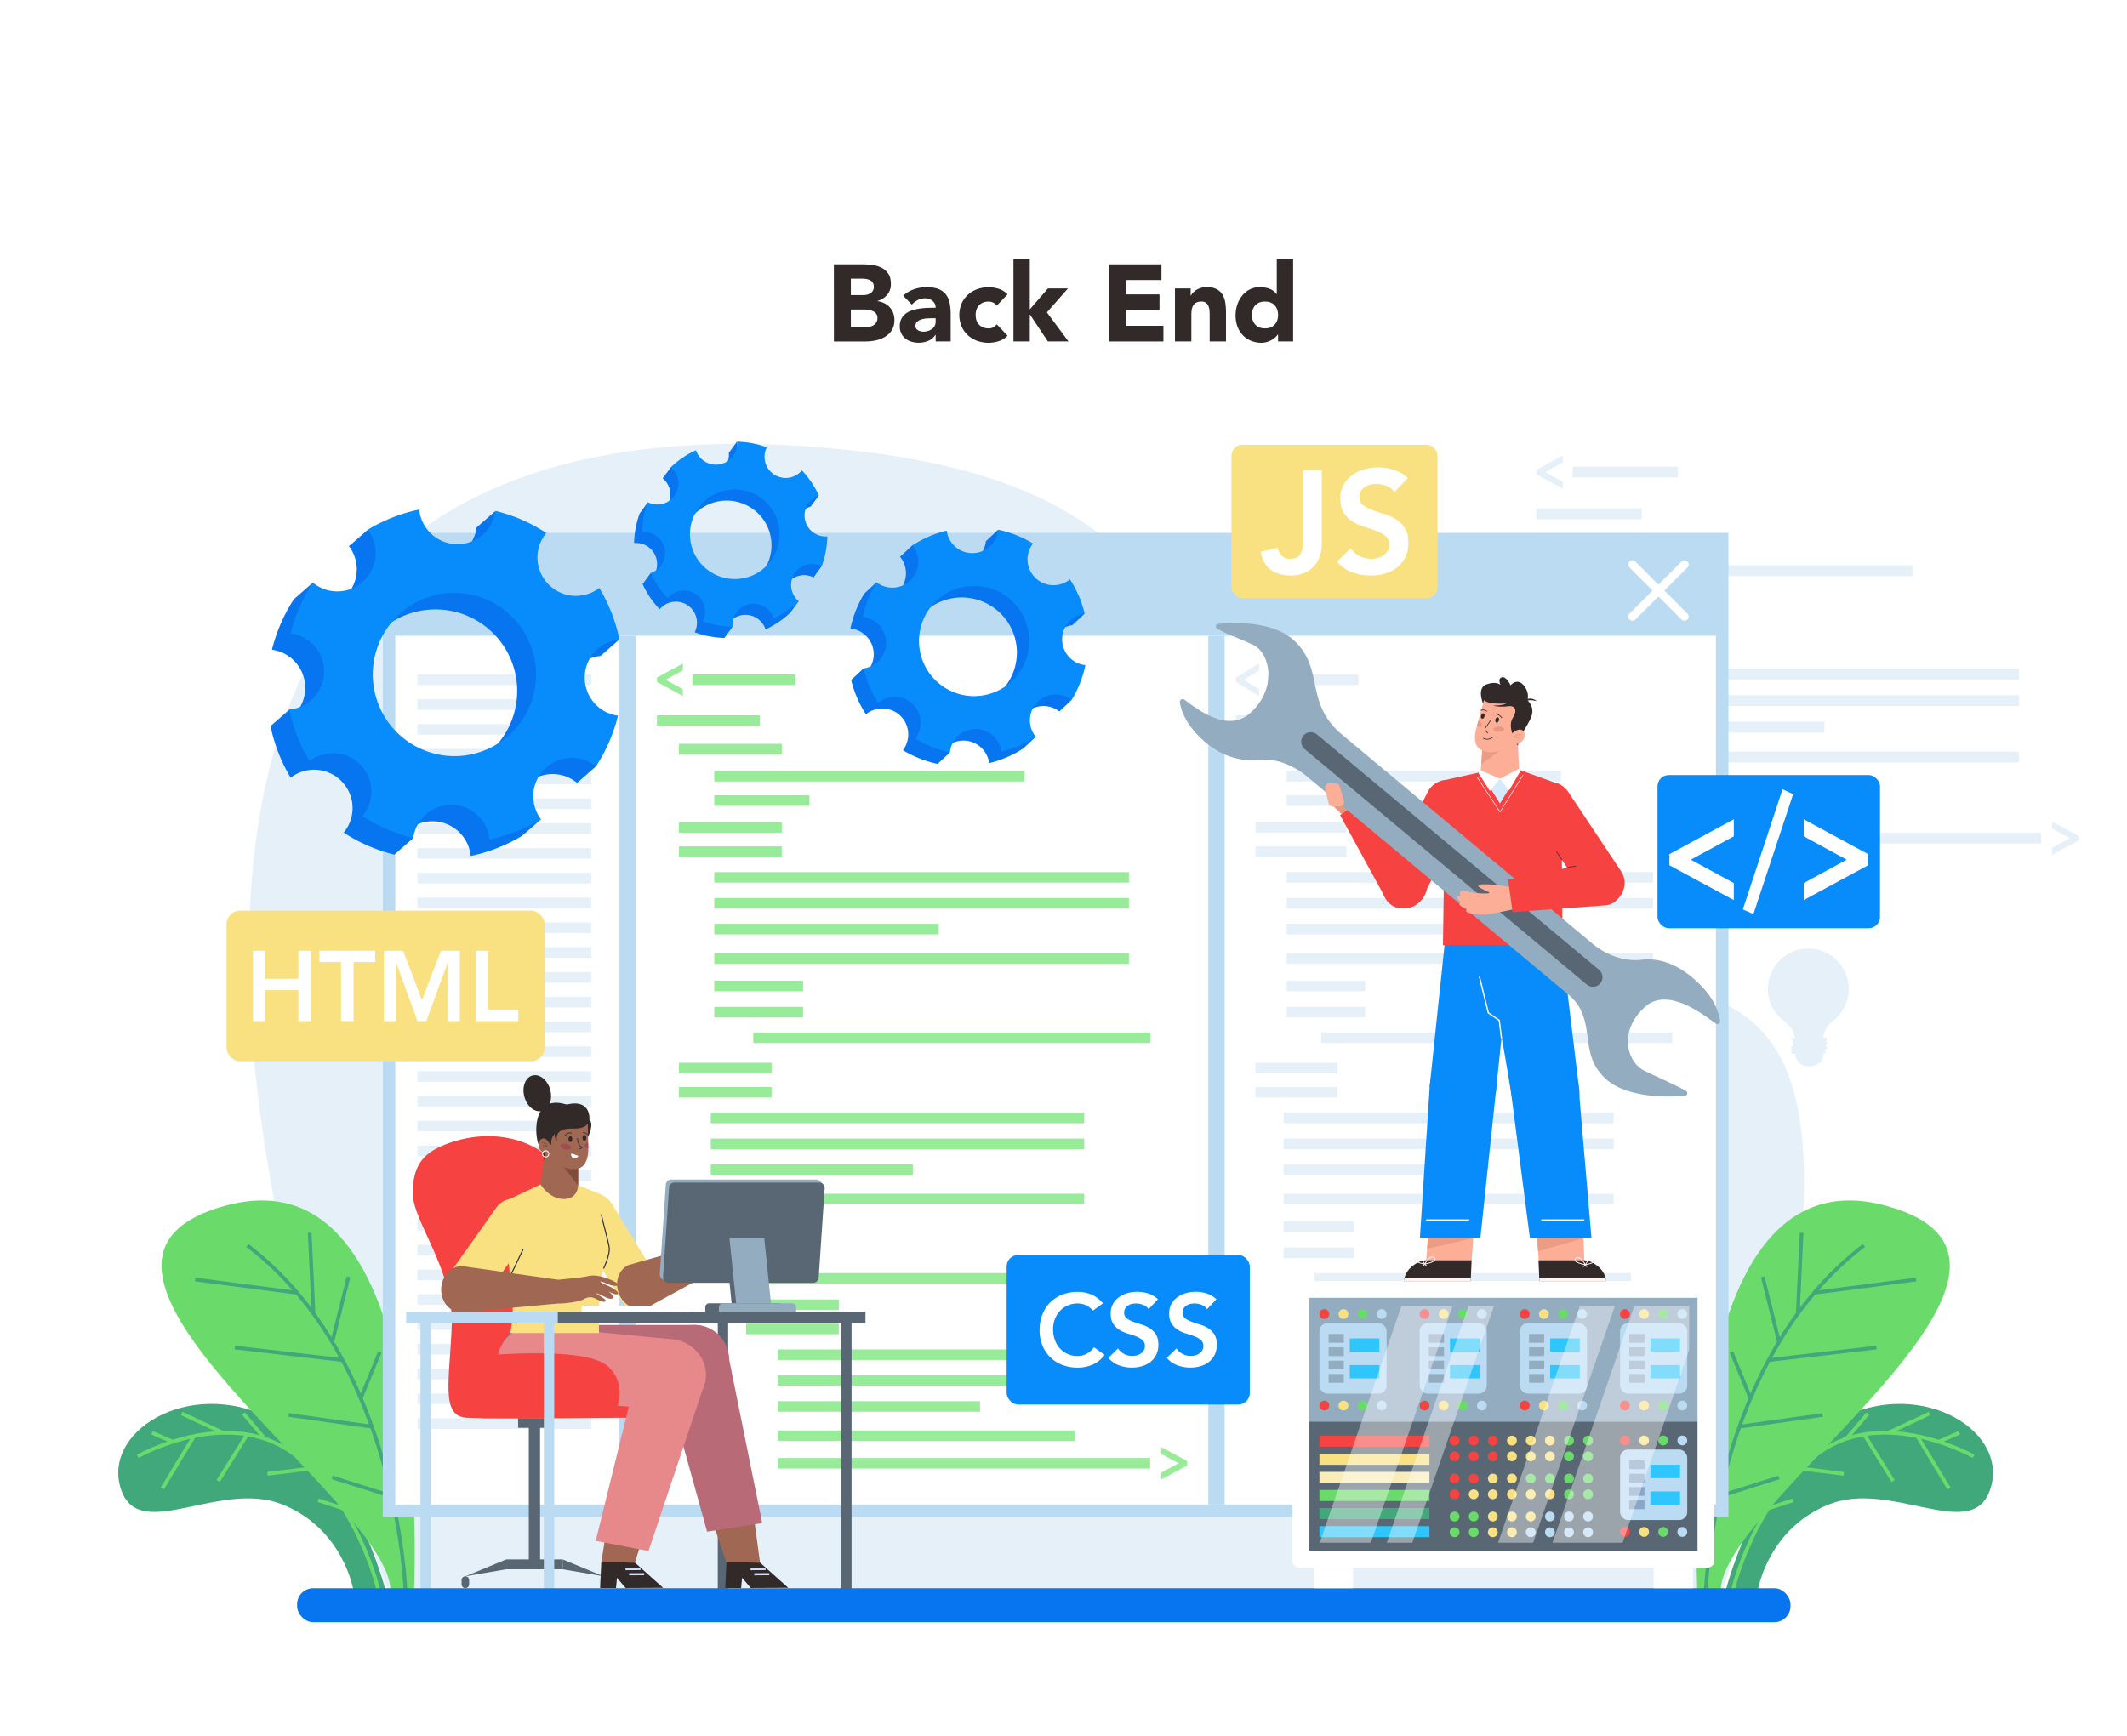 <svg id="Layer_1" data-name="Layer 1" xmlns="http://www.w3.org/2000/svg" viewBox="0 0 2695.04 2200"><defs><style>.cls-1,.cls-30{fill:#fff;}.cls-2{fill:#322a28;}.cls-3{fill:#e5f0f8;}.cls-4{fill:#40a87b;}.cls-14,.cls-20,.cls-21,.cls-23,.cls-24,.cls-37,.cls-38,.cls-39,.cls-40,.cls-42,.cls-43,.cls-5,.cls-7,.cls-9{fill:none;}.cls-5{stroke:#6adb6a;}.cls-14,.cls-21,.cls-23,.cls-24,.cls-38,.cls-43,.cls-5,.cls-7{stroke-miterlimit:10;}.cls-5,.cls-7{stroke-width:4.71px;}.cls-6{fill:#6adb6a;}.cls-7{stroke:#40a87b;}.cls-8{fill:#bbdbf3;}.cls-24,.cls-39,.cls-43,.cls-9{stroke:#fff;}.cls-20,.cls-37,.cls-39,.cls-40,.cls-42,.cls-9{stroke-linecap:round;stroke-linejoin:round;}.cls-9{stroke-width:10.57px;}.cls-10{fill:#98eb98;}.cls-11{fill:#f74242;}.cls-12{fill:#586773;}.cls-13{fill:#a06753;}.cls-14{stroke:#d1ddff;stroke-width:2.67px;}.cls-15{fill:#b86b76;}.cls-16{fill:#f9e181;}.cls-17{fill:#088cff;}.cls-18{fill:#e7888b;}.cls-19{fill:#824c3a;}.cls-20{stroke:#724638;stroke-width:0.67px;}.cls-21,.cls-23{stroke:#2c3447;}.cls-21{stroke-width:0.99px;}.cls-22{fill:#a14c53;}.cls-23{stroke-width:1.37px;}.cls-24{stroke-width:1.13px;}.cls-25{fill:#93acbf;}.cls-26{fill:#0775ef;}.cls-27{fill:#2ec6fc;}.cls-28{fill:#f9ecb8;}.cls-29{fill:#89a5c7;}.cls-30{isolation:isolate;opacity:0.4;}.cls-31{fill:#fdae97;}.cls-32{fill:#088cfc;}.cls-33{fill:#e89780;}.cls-34{fill:#d6eaff;}.cls-35{fill:#ea9d85;}.cls-36{fill:#332b27;}.cls-37{stroke:#ea9d85;stroke-width:1.4px;}.cls-38{stroke:#332b27;stroke-width:0.9px;}.cls-39,.cls-40{stroke-width:0.73px;}.cls-40{stroke:#322a28;}.cls-41{fill:#fff1f0;}.cls-42{stroke:#fff1f0;stroke-width:1.11px;}.cls-43{stroke-width:1.61px;}</style></defs><rect class="cls-1" width="2695.04" height="2200"/><path class="cls-2" d="M1056.56,335H1093a91,91,0,0,1,12.77.9,34.93,34.93,0,0,1,11.54,3.59,22.18,22.18,0,0,1,8.28,7.52q3.18,4.84,3.18,12.85a20.54,20.54,0,0,1-4.63,13.74,25.34,25.34,0,0,1-12.22,7.8v.28a28.4,28.4,0,0,1,8.72,2.69,23.48,23.48,0,0,1,6.76,5.11,21.91,21.91,0,0,1,4.36,7.25,25.64,25.64,0,0,1,1.51,8.84q0,7.74-3.31,12.91a26.2,26.2,0,0,1-8.56,8.36,37.42,37.42,0,0,1-11.81,4.55,63.08,63.08,0,0,1-13,1.38h-40ZM1078.1,374h15.56a21.85,21.85,0,0,0,4.9-.55,13.5,13.5,0,0,0,4.35-1.8,9.23,9.23,0,0,0,3.11-3.31,10,10,0,0,0,1.17-5,9,9,0,0,0-1.31-5,9.1,9.1,0,0,0-3.38-3.11,15.92,15.92,0,0,0-4.7-1.59,29.27,29.27,0,0,0-5.11-.48h-14.64Zm0,40.46h19.34a23.35,23.35,0,0,0,5-.55,13.29,13.29,0,0,0,4.63-1.93,11.05,11.05,0,0,0,3.38-3.59,10.35,10.35,0,0,0,1.31-5.39,8.65,8.65,0,0,0-1.73-5.59,11,11,0,0,0-4.35-3.25,22.13,22.13,0,0,0-5.66-1.51,41.22,41.22,0,0,0-5.66-.42h-16.3Z"/><path class="cls-2" d="M1185.5,424.33h-.28a19.42,19.42,0,0,1-9.18,7.73,32.07,32.07,0,0,1-21.13,1,22.73,22.73,0,0,1-7.67-3.94,18.8,18.8,0,0,1-5.25-6.49,19.86,19.86,0,0,1-1.93-9,20.56,20.56,0,0,1,2.14-9.81,19.17,19.17,0,0,1,5.8-6.63,28.7,28.7,0,0,1,8.36-4.07,61,61,0,0,1,9.73-2.14,91.93,91.93,0,0,1,10.08-.83c3.33-.09,6.44-.13,9.33-.14a10.81,10.81,0,0,0-3.94-8.68,14.2,14.2,0,0,0-9.32-3.24,20.23,20.23,0,0,0-9.32,2.14,25.17,25.17,0,0,0-7.53,5.87l-11-11.33a38,38,0,0,1,13.54-8.08,48.38,48.38,0,0,1,16-2.69q9.1,0,15,2.28a21.87,21.87,0,0,1,9.39,6.7,25.63,25.63,0,0,1,4.9,10.84,71.33,71.33,0,0,1,1.34,14.8v34.11h-19Zm-5.11-21q-2.36,0-5.87.21a29.91,29.91,0,0,0-6.77,1.17,15.1,15.1,0,0,0-5.52,2.9A6.68,6.68,0,0,0,1160,413a5.92,5.92,0,0,0,3.17,5.52,13.3,13.3,0,0,0,6.63,1.8,20.46,20.46,0,0,0,5.87-.83,17.74,17.74,0,0,0,5-2.35,11,11,0,0,0,4.84-9.39v-4.42Z"/><path class="cls-2" d="M1263,387.33a11.81,11.81,0,0,0-4.28-3.66,12.66,12.66,0,0,0-5.94-1.45q-7.87,0-12.22,4.69c-2.9,3.14-4.35,7.23-4.35,12.3s1.45,9.16,4.35,12.29,7,4.69,12.22,4.69a11.16,11.16,0,0,0,5.94-1.52,18.2,18.2,0,0,0,4.28-3.59l13.67,14.37a26.45,26.45,0,0,1-11.39,7,43.15,43.15,0,0,1-12.5,2,42.54,42.54,0,0,1-14.57-2.48,35.13,35.13,0,0,1-11.88-7.12,33.58,33.58,0,0,1-7.94-11.11,37.73,37.73,0,0,1,0-29,33.58,33.58,0,0,1,7.94-11.11,34.75,34.75,0,0,1,11.88-7.11,42.27,42.27,0,0,1,14.57-2.49,43.15,43.15,0,0,1,12.5,2,26.45,26.45,0,0,1,11.39,7Z"/><path class="cls-2" d="M1284.1,328.33h20.71v63.8l22.93-26.51h25.41l-26.66,30.24,27.35,36.87h-26.1l-22.65-34h-.28v34H1284.1Z"/><path class="cls-2" d="M1405.21,335h66.43v19.89h-44.89v18.22h42.4V393h-42.4v19.89h47.37v19.88h-68.91Z"/><path class="cls-2" d="M1488.76,365.62h19.89v9.11h.27a17.3,17.3,0,0,1,2.76-3.86,20.42,20.42,0,0,1,4.29-3.46,24.39,24.39,0,0,1,5.66-2.48,23.7,23.7,0,0,1,6.9-1q7.88,0,12.71,2.42a18.51,18.51,0,0,1,7.53,6.69,27.42,27.42,0,0,1,3.66,10.09,76.54,76.54,0,0,1,1,12.56v37h-20.71V399.87q0-2.91-.21-6a18.84,18.84,0,0,0-1.24-5.73,8.93,8.93,0,0,0-9.33-5.94,12.75,12.75,0,0,0-6.49,1.45,9.86,9.86,0,0,0-3.79,3.87,15.87,15.87,0,0,0-1.73,5.45,46.59,46.59,0,0,0-.41,6.35v33.41h-20.76Z"/><path class="cls-2" d="M1638.46,432.73H1619.4V423.9h-.27a23.58,23.58,0,0,1-3.25,3.66,24.41,24.41,0,0,1-4.69,3.38,28.37,28.37,0,0,1-5.94,2.48,23,23,0,0,1-6.7,1,34.44,34.44,0,0,1-13.53-2.55,30.13,30.13,0,0,1-10.46-7.21,32.25,32.25,0,0,1-6.7-11,39.82,39.82,0,0,1-2.3-13.93,42.23,42.23,0,0,1,2.14-13.47,37.14,37.14,0,0,1,6.08-11.39,29.59,29.59,0,0,1,9.6-7.94,27.16,27.16,0,0,1,12.84-3,35.75,35.75,0,0,1,12.09,2,19.43,19.43,0,0,1,9.18,6.84h.28V328.33h20.71Zm-19.06-33.55c0-5.07-1.45-9.16-4.35-12.3s-7-4.69-12.22-4.69-9.32,1.57-12.22,4.69-4.35,7.23-4.35,12.3,1.45,9.16,4.35,12.29,7,4.69,12.22,4.69,9.32-1.56,12.22-4.69S1619.4,404.24,1619.4,399.18Z"/><path class="cls-3" d="M1946.66,601.19v-5.81l33.54-18.15v8.87l-22.41,12.23,22.4,12.19v8.81Z"/><path class="cls-3" d="M2600.18,1083.41v-8.87l22.41-12.21-22.41-12.18v-8.82l33.55,18.15v5.81Z"/><rect class="cls-3" x="1992.64" y="591.43" width="133.39" height="13.7"/><rect class="cls-3" x="1946.66" y="644.39" width="133.39" height="13.7"/><rect class="cls-3" x="1975.07" y="681.28" width="133.39" height="13.7"/><rect class="cls-3" x="1975.07" y="782.81" width="133.39" height="13.7"/><rect class="cls-3" x="1975.07" y="814.22" width="133.39" height="13.7"/><rect class="cls-3" x="2020.91" y="716.42" width="402.26" height="13.7"/><rect class="cls-3" x="2020.91" y="847.59" width="537.39" height="13.7"/><rect class="cls-3" x="2020.91" y="952.65" width="537.39" height="13.7"/><rect class="cls-3" x="2071.45" y="1055.5" width="514.85" height="13.7"/><rect class="cls-3" x="2020.91" y="988.35" width="115.1" height="13.7"/><rect class="cls-3" x="2020.91" y="1022.31" width="115.1" height="13.7"/><rect class="cls-3" x="2020.91" y="881.13" width="537.39" height="13.7"/><rect class="cls-3" x="2020.91" y="914.67" width="290.75" height="13.7"/><rect class="cls-3" x="2020.91" y="748" width="123.35" height="13.7"/><path class="cls-3" d="M495.41,2023.49S-166.46,462.07,1048.14,567.76c520.22,45.27,423.1,319.9,652.86,576.86,148.93,166.56,435.36,30.31,542.69,175.85s-18.8,560.55-63.05,703Z"/><path class="cls-4" d="M2186.56,2015.91S2228.5,1848.62,2333,1797s216.12,19.06,187.75,93.34c-24.43,64.09-124.89-14.71-203.05,16.28s-90.48,109.26-90.48,109.26Z"/><path class="cls-5" d="M2500.62,1845.8s-112.2-63.94-195.45-4.83-109.59,174.94-109.59,174.94"/><line class="cls-5" x1="2482.52" y1="1815.9" x2="2456.41" y2="1827.28"/><line class="cls-5" x1="2444.82" y1="1791.51" x2="2392.82" y2="1815.9"/><line class="cls-5" x1="2366.7" y1="1791.51" x2="2339.65" y2="1823.46"/><line class="cls-5" x1="2315.43" y1="1812.92" x2="2303.27" y2="1842.35"/><line class="cls-5" x1="2469.47" y1="1886.52" x2="2429.39" y2="1820.22"/><line class="cls-5" x1="2398.67" y1="1877.02" x2="2361.92" y2="1817.99"/><line class="cls-5" x1="2336.24" y1="1867.97" x2="2280.98" y2="1861.1"/><line class="cls-5" x1="2271.91" y1="1901.45" x2="2240.24" y2="1911.85"/><path class="cls-6" d="M2150.59,2016.4s-29.59-560.75,238.24-488.49-208.92,374.48-208.52,488.49Z"/><path class="cls-7" d="M2161.42,2016.4s9.35-293,200.27-437.84"/><line class="cls-7" x1="2277.95" y1="1663.51" x2="2282.72" y2="1562.49"/><line class="cls-7" x1="2427.74" y1="1621.65" x2="2298.69" y2="1638.47"/><line class="cls-7" x1="2377.55" y1="1707.87" x2="2241.11" y2="1723.77"/><line class="cls-7" x1="2309.33" y1="1793.32" x2="2203.95" y2="1808.21"/><line class="cls-7" x1="2193.84" y1="1713.48" x2="2217.99" y2="1772.17"/><line class="cls-7" x1="2233.53" y1="1618.24" x2="2254.12" y2="1700.86"/><line class="cls-7" x1="2171.29" y1="1811.45" x2="2190.53" y2="1849.81"/><line class="cls-7" x1="2254.12" y1="1872.53" x2="2178.61" y2="1896.34"/><path class="cls-4" d="M488.57,2015.91S446.63,1848.62,342.09,1797,126,1816.05,154.3,1890.33c24.43,64.09,124.89-14.71,203.05,16.28s90.49,109.26,90.49,109.26Z"/><path class="cls-5" d="M174.51,1845.8S286.71,1781.86,370,1841s109.59,174.94,109.59,174.94"/><line class="cls-5" x1="192.61" y1="1815.9" x2="218.71" y2="1827.28"/><line class="cls-5" x1="230.31" y1="1791.51" x2="282.3" y2="1815.9"/><line class="cls-5" x1="308.43" y1="1791.51" x2="335.48" y2="1823.46"/><line class="cls-5" x1="359.7" y1="1812.92" x2="371.86" y2="1842.35"/><line class="cls-5" x1="205.66" y1="1886.52" x2="245.73" y2="1820.22"/><line class="cls-5" x1="276.46" y1="1877.02" x2="313.21" y2="1817.99"/><line class="cls-5" x1="338.89" y1="1867.97" x2="394.14" y2="1861.1"/><line class="cls-5" x1="403.22" y1="1901.45" x2="434.89" y2="1911.85"/><path class="cls-6" d="M524.53,2016.4s29.6-560.75-238.23-488.49,208.92,374.48,208.49,488.49Z"/><path class="cls-7" d="M513.71,2016.4s-9.35-293-200.27-437.84"/><line class="cls-7" x1="397.18" y1="1663.51" x2="392.41" y2="1562.49"/><line class="cls-7" x1="247.39" y1="1621.65" x2="376.43" y2="1638.47"/><line class="cls-7" x1="297.57" y1="1707.87" x2="434.01" y2="1723.77"/><line class="cls-7" x1="365.79" y1="1793.32" x2="471.18" y2="1808.21"/><line class="cls-7" x1="481.29" y1="1713.48" x2="457.13" y2="1772.17"/><line class="cls-7" x1="441.6" y1="1618.24" x2="421" y2="1700.86"/><line class="cls-7" x1="503.84" y1="1811.45" x2="484.59" y2="1849.81"/><line class="cls-7" x1="421" y1="1872.53" x2="496.52" y2="1896.34"/><rect class="cls-8" x="485.01" y="675.38" width="1705.01" height="1247.3"/><rect class="cls-1" x="500.83" y="691.2" width="1673.37" height="1215.66"/><rect class="cls-8" x="495.45" y="683.59" width="1684.12" height="122.18"/><line class="cls-9" x1="2068.42" y1="781.44" x2="2134.33" y2="715.53"/><line class="cls-9" x1="2134.33" y1="781.44" x2="2068.42" y2="715.53"/><rect class="cls-8" x="784.85" y="805.77" width="20.66" height="1101.09"/><rect class="cls-8" x="1531.03" y="805.77" width="20.66" height="1101.09"/><path class="cls-10" d="M832.41,864.4v-5.68L865.2,841v8.68l-21.9,11.91,21.9,11.91v8.68Z"/><path class="cls-10" d="M1471.35,1875.17v-8.67l21.9-11.91-21.9-11.92V1834l32.79,17.75v5.68Z"/><rect class="cls-10" x="877.36" y="854.86" width="130.41" height="13.4"/><rect class="cls-10" x="832.41" y="906.63" width="130.41" height="13.4"/><rect class="cls-10" x="860.19" y="942.7" width="130.41" height="13.4"/><rect class="cls-10" x="860.19" y="1041.97" width="130.41" height="13.4"/><rect class="cls-10" x="860.19" y="1072.68" width="130.41" height="13.4"/><rect class="cls-10" x="905" y="977.05" width="393.29" height="13.4"/><rect class="cls-10" x="905" y="1105.3" width="525.4" height="13.4"/><rect class="cls-10" x="905" y="1208.02" width="525.4" height="13.4"/><rect class="cls-10" x="954.41" y="1308.57" width="503.36" height="13.4"/><rect class="cls-10" x="905" y="1242.92" width="112.53" height="13.4"/><rect class="cls-10" x="905" y="1276.12" width="112.53" height="13.4"/><rect class="cls-10" x="905" y="1138.09" width="525.4" height="13.4"/><rect class="cls-10" x="905" y="1170.88" width="284.26" height="13.4"/><rect class="cls-10" x="860.19" y="1346.92" width="117.46" height="13.4"/><rect class="cls-10" x="860.19" y="1377.63" width="117.46" height="13.4"/><rect class="cls-10" x="900.55" y="1410.26" width="473.24" height="13.4"/><rect class="cls-10" x="900.55" y="1512.97" width="473.24" height="13.4"/><rect class="cls-10" x="945.06" y="1613.52" width="453.38" height="13.4"/><rect class="cls-10" x="900.55" y="1547.87" width="101.36" height="13.4"/><rect class="cls-10" x="900.55" y="1581.07" width="101.36" height="13.4"/><rect class="cls-10" x="900.55" y="1443.04" width="473.24" height="13.4"/><rect class="cls-10" x="900.55" y="1475.83" width="256.04" height="13.4"/><rect class="cls-10" x="945.33" y="1646.94" width="117.46" height="13.4"/><rect class="cls-10" x="945.33" y="1677.64" width="117.46" height="13.4"/><rect class="cls-10" x="985.69" y="1710.27" width="473.24" height="13.4"/><rect class="cls-10" x="985.69" y="1812.99" width="376.59" height="13.4"/><rect class="cls-10" x="985.69" y="1847.89" width="471.58" height="13.4"/><rect class="cls-10" x="985.69" y="1743.06" width="473.24" height="13.4"/><rect class="cls-10" x="985.69" y="1775.85" width="256.04" height="13.4"/><rect class="cls-10" x="905" y="1007.93" width="120.6" height="13.4"/><path class="cls-3" d="M1566.24,864.4v-5.68l29-17.75v8.68l-19.35,11.91,19.35,11.91v8.68Z"/><path class="cls-3" d="M2130.79,1875.17v-8.67l19.35-11.91-19.35-11.92V1834l29,17.75v5.68Z"/><rect class="cls-3" x="1605.96" y="854.86" width="115.23" height="13.4"/><rect class="cls-3" x="1566.24" y="906.63" width="115.23" height="13.4"/><rect class="cls-3" x="1590.78" y="942.7" width="115.23" height="13.4"/><rect class="cls-3" x="1590.78" y="1041.97" width="115.23" height="13.4"/><rect class="cls-3" x="1590.78" y="1072.68" width="115.23" height="13.4"/><rect class="cls-3" x="1630.38" y="977.05" width="347.51" height="13.4"/><rect class="cls-3" x="1630.38" y="1105.3" width="464.25" height="13.4"/><rect class="cls-3" x="1630.38" y="1208.02" width="464.25" height="13.4"/><rect class="cls-3" x="1674.04" y="1308.57" width="444.77" height="13.4"/><rect class="cls-3" x="1630.38" y="1242.92" width="99.44" height="13.4"/><rect class="cls-3" x="1630.38" y="1276.12" width="99.44" height="13.4"/><rect class="cls-3" x="1630.38" y="1138.09" width="464.25" height="13.4"/><rect class="cls-3" x="1630.38" y="1170.88" width="251.18" height="13.4"/><rect class="cls-3" x="1590.78" y="1346.92" width="103.79" height="13.4"/><rect class="cls-3" x="1590.78" y="1377.63" width="103.79" height="13.4"/><rect class="cls-3" x="1626.45" y="1410.26" width="418.16" height="13.4"/><rect class="cls-3" x="1626.45" y="1512.97" width="418.16" height="13.4"/><rect class="cls-3" x="1665.77" y="1613.52" width="400.61" height="13.4"/><rect class="cls-3" x="1626.45" y="1547.87" width="89.56" height="13.4"/><rect class="cls-3" x="1626.45" y="1581.07" width="89.56" height="13.4"/><rect class="cls-3" x="1626.45" y="1443.04" width="418.16" height="13.4"/><rect class="cls-3" x="1626.45" y="1475.83" width="226.24" height="13.4"/><rect class="cls-3" x="1666.01" y="1646.94" width="103.79" height="13.4"/><rect class="cls-3" x="1666.01" y="1677.64" width="103.79" height="13.4"/><rect class="cls-3" x="1701.68" y="1710.27" width="418.16" height="13.4"/><rect class="cls-3" x="1701.68" y="1812.99" width="332.76" height="13.4"/><rect class="cls-3" x="1701.68" y="1847.89" width="416.7" height="13.4"/><rect class="cls-3" x="1701.68" y="1743.06" width="418.16" height="13.4"/><rect class="cls-3" x="1701.68" y="1775.85" width="226.24" height="13.4"/><rect class="cls-3" x="1630.38" y="1007.93" width="106.56" height="13.4"/><rect class="cls-3" x="528.85" y="854.86" width="220.41" height="13.4"/><rect class="cls-3" x="528.85" y="886.28" width="220.41" height="13.4"/><rect class="cls-3" x="528.85" y="917.71" width="220.41" height="13.4"/><rect class="cls-3" x="528.85" y="949.14" width="220.41" height="13.4"/><rect class="cls-3" x="528.85" y="980.56" width="220.41" height="13.4"/><rect class="cls-3" x="528.85" y="1011.99" width="220.41" height="13.4"/><rect class="cls-3" x="528.85" y="1043.41" width="220.41" height="13.4"/><rect class="cls-3" x="528.85" y="1074.84" width="220.41" height="13.4"/><rect class="cls-3" x="528.85" y="1106.26" width="220.41" height="13.4"/><rect class="cls-3" x="528.85" y="1137.69" width="220.41" height="13.4"/><rect class="cls-3" x="528.85" y="1169.12" width="220.41" height="13.4"/><rect class="cls-3" x="528.85" y="1200.54" width="220.41" height="13.4"/><rect class="cls-3" x="528.85" y="1231.97" width="220.41" height="13.4"/><rect class="cls-3" x="528.85" y="1263.39" width="220.41" height="13.4"/><rect class="cls-3" x="528.85" y="1294.82" width="220.41" height="13.4"/><rect class="cls-3" x="528.85" y="1326.24" width="220.41" height="13.4"/><rect class="cls-3" x="528.85" y="1357.67" width="220.41" height="13.4"/><rect class="cls-3" x="528.85" y="1389.1" width="220.41" height="13.4"/><rect class="cls-3" x="528.85" y="1420.52" width="220.41" height="13.4"/><rect class="cls-3" x="528.85" y="1451.95" width="220.41" height="13.4"/><rect class="cls-3" x="528.85" y="1483.37" width="220.41" height="13.4"/><rect class="cls-3" x="528.85" y="1514.8" width="220.41" height="13.4"/><rect class="cls-3" x="528.85" y="1546.22" width="220.41" height="13.4"/><rect class="cls-3" x="528.85" y="1577.65" width="220.41" height="13.4"/><rect class="cls-3" x="528.85" y="1609.08" width="220.41" height="13.4"/><rect class="cls-3" x="528.85" y="1640.5" width="220.41" height="13.4"/><rect class="cls-3" x="528.85" y="1671.93" width="220.41" height="13.4"/><rect class="cls-3" x="528.85" y="1703.35" width="220.41" height="13.4"/><rect class="cls-3" x="528.85" y="1734.78" width="220.41" height="13.4"/><rect class="cls-3" x="528.85" y="1766.2" width="220.41" height="13.4"/><rect class="cls-3" x="528.85" y="1797.63" width="220.41" height="13.4"/><path class="cls-11" d="M523,1512.62c0,35,51.8,97,49.41,166.11s-14.88,116.39,19.06,118.18,184.85,0,184.85,0h67s12.8-67.13-31-72-91.4,1.42-99.5-25.49c-8.93-29.47-3.13-83.06-1.79-116.1s13.85-100.46-29-126.36-93.14-18.17-124.58-3.57C532.35,1465,523,1482,523,1512.62Z"/><path class="cls-8" d="M764.69,2012.79h0a4.8,4.8,0,0,1-4.8-4.8h0v-5.36a4.8,4.8,0,0,1,4.8-4.8h0a4.8,4.8,0,0,1,4.8,4.8h0V2008a4.8,4.8,0,0,1-4.8,4.8Z"/><polygon class="cls-12" points="712.89 1976.41 764.69 1997.83 712.89 1988.91 712.89 1976.41"/><rect class="cls-12" x="909.46" y="1667.96" width="13.16" height="346.44"/><polygon class="cls-13" points="920.4 1980.01 963.01 1980.49 954.33 1916.47 904.54 1933.67 920.4 1980.01"/><polygon class="cls-2" points="918.95 2012.79 939.06 2012.69 940.29 1999.71 951.3 2012.64 998.75 2012.41 963.01 1980.49 920.4 1980.01 918.95 2012.79"/><line class="cls-14" x1="951.09" y1="1988.75" x2="970.06" y2="1988.6"/><line class="cls-14" x1="955.71" y1="1995.27" x2="974.68" y2="1995.12"/><path class="cls-15" d="M865.43,1681.84a43.33,43.33,0,0,0-26.16,55.42h0l56.69,204,69.82-10.85-42.48-210.31h0a43.27,43.27,0,0,0-57.89-38.27Z"/><path class="cls-16" d="M823.89,1656.24h0a26.88,26.88,0,0,1-36.87-8.82L729,1553a26.9,26.9,0,0,1,8.82-36.87h0a26.9,26.9,0,0,1,36.88,8.82l58,94.46A26.87,26.87,0,0,1,823.89,1656.24Z"/><path class="cls-17" d="M646.51,1689.57s-7.82,8.88-10.92,16.12,34,3.25,34,3.25l-4-34.78Z"/><path class="cls-15" d="M924,1724.48h0a45.34,45.34,0,0,1-45.21,45.21H705.12a45.34,45.34,0,0,1-45.21-45.21h0a45.33,45.33,0,0,1,45.21-45.2H878.79A45.33,45.33,0,0,1,924,1724.48Z"/><path class="cls-2" d="M745.08,1440.92s11.47-23.36-3.57-22.68S745.08,1440.92,745.08,1440.92Z"/><path class="cls-18" d="M893.38,1746.72h0a45.35,45.35,0,0,1-49.29,40.73L671.2,1771a45.34,45.34,0,0,1-40.73-49.28h0A45.35,45.35,0,0,1,679.79,1681l172.89,16.44A45.35,45.35,0,0,1,893.38,1746.72Z"/><path class="cls-16" d="M684.88,1501.18,638,1523.27s10.43,119.93,11.51,133.14-3,33.16-3,33.16H758.94s-1.35-64.71,6.2-82.77c5.11-12.24,8.63-19.68,5.66-33.7s-12.94-35-9.44-59.32l-28.85-11.59Z"/><path class="cls-13" d="M732.52,1447.65v54.55c0,.58-.06,1.16-.13,1.73-.56,4.45-3.44,15.89-18.26,15.73-13.55-.16-23-10.1-27-15.33a31.11,31.11,0,0,1-2.21-3.14l6.83-53.54Z"/><polygon class="cls-13" points="761.86 1980.01 804.47 1980.49 813.51 1951.6 766.96 1948.06 761.86 1980.01"/><polygon class="cls-19" points="732.51 1502.19 708.26 1471.22 732.51 1466.55 732.51 1502.19"/><path class="cls-13" d="M733.64,1480.73c-9.66,3.14-23-.69-32.52-10.64s-30.76-47.2-2.35-64.54,45.23,11.37,46,15.81c0,0,.28,15.67.45,26.71.07,2.81.11,5.3.14,7.18v.86C745.49,1464.76,743.29,1477.61,733.64,1480.73Z"/><path class="cls-16" d="M571.14,1658.43h0a26.88,26.88,0,0,1-6.39-37.36l64-90.47a26.89,26.89,0,0,1,37.37-6.39h0a26.87,26.87,0,0,1,6.4,37.36l-64,90.47A26.88,26.88,0,0,1,571.14,1658.43Z"/><polygon class="cls-2" points="760.4 2012.79 780.52 2012.69 781.74 1999.71 792.76 2012.64 840.21 2012.41 804.47 1980.49 761.86 1980.01 760.4 2012.79"/><path class="cls-2" d="M746.88,1416.38c.41,6.11-3,14.67-21.42,14s-21.59,8.26-19.74,15.69c0,0-3.88-4.16-2.86-9.33,0,0-6.58,7.55-3.88,15.27,0,0-4.7-7.41-7.58-2s1,9.78-2.82,22.12c0,0,1.85-12.23-4.59-18.75s-13.1-68.58,34.21-53.39C718.2,1400,745.16,1391.17,746.88,1416.38Z"/><path class="cls-18" d="M858.63,1700.13a43.35,43.35,0,0,0-50.21,35.16v0l-53.63,217.59,66.91,12.92,68.23-203.75h0a43.28,43.28,0,0,0-31.28-62Z"/><line class="cls-14" x1="792.55" y1="1988.75" x2="811.52" y2="1988.6"/><line class="cls-14" x1="797.16" y1="1995.27" x2="816.14" y2="1995.12"/><path class="cls-13" d="M696.55,1451c1.68,5.1,1.63,8.37-2.37,9.69a9.19,9.19,0,0,1-11.22-5.94c-1.68-5.1.21-10.3,4.21-11.61S694.87,1445.93,696.55,1451Z"/><path class="cls-20" d="M686.4,1448.33s6.42-.31,7,5.12a6.57,6.57,0,0,0-5.31-1.36"/><path class="cls-2" d="M720.27,1443.66c0,2.08,1.06,3.76,2.4,3.77s2.44-1.66,2.46-3.74-1.07-3.76-2.41-3.77S720.28,1441.59,720.27,1443.66Z"/><path class="cls-2" d="M738,1442.16c0,2.07,1.07,3.76,2.41,3.77s2.44-1.67,2.45-3.74-1.06-3.76-2.4-3.77S738,1440.09,738,1442.16Z"/><path class="cls-1" d="M726.79,1467.74a4.68,4.68,0,0,0,6-2.85l0,0-8.86-3.08A4.68,4.68,0,0,0,726.79,1467.74Z"/><path class="cls-21" d="M715.57,1439.47s4.19-5.14,9-3.25"/><path class="cls-21" d="M738.4,1435.38s3-.55,6.22,2.75"/><path class="cls-21" d="M731.73,1442.42s.17,10.27,6.2,11.57a12.86,12.86,0,0,1-4.34,2.44"/><path class="cls-22" d="M723.55,1455c-.51,2-3.88,2.82-7.54,1.88s-6.22-3.29-5.71-5.27,3.88-2.81,7.54-1.88S724.05,1453,723.55,1455Z"/><path class="cls-22" d="M745.33,1455.25c-2.2.09-4-.6-4.41-1.94-.57-1.75,1.28-3.93,4.27-5.24C745.26,1450.88,745.3,1453.33,745.33,1455.25Z"/><path class="cls-13" d="M784.58,1640.51c-6.43-14.82-1-31.59,12.09-37.27L916,1569.33a88.16,88.16,0,0,0,11.13-6.91c7.48-5.71,29.62-18.82,31.48-15.61s-11.48,15.26-9.6,16,13.75-5.86,18.58-9,14.09-11.72,17.28-10.56,2.73,6.13,2.73,6.13,3.14-3.68,5.06-1.28-1.57,9.33-1.57,9.33,1.54-2.23,3,.94-7.27,11.69-7.27,11.69a2.18,2.18,0,0,1,2.86,1.15,2.35,2.35,0,0,1,.14.45c.78,2.56-11.93,12.48-23,16.47-9.88,3.57-34.29,9.43-39.42,10.64l-107.29,58.36C807,1662.81,791,1655.33,784.58,1640.51Z"/><line class="cls-23" x1="647.28" y1="1615.82" x2="663.2" y2="1582.51"/><path class="cls-24" d="M695.34,1462.42a4,4,0,1,1-3.91-4,4,4,0,0,1,3.91,4Z"/><path class="cls-13" d="M559,1633.1c-.65,16.14,10.48,29.82,24.73,30.4l123.48-11.44c4.2.52,27.16-1.73,33.16-5.8a14,14,0,0,1,14.2-.31c5.82,3,10.86,5.12,12.76,3.28,2.43-2.35-12-8.6-11.58-9.74s7.91,2.86,11.55,4.72c4.06,2.08,8.66,2.37,9.43.93,1.92-3.59-6.43-8.62-6.43-8.62s11.51,6.33,12.84,3.1c.77-1.87-4.54-5.92-8.9-8.24-3-1.58-14-5.66-13.49-7.13.34-.94,10.6,3.87,12.74,4.54,4.1,1.29,10.39,1.22,10.26-.49-.2-2.67-23.25-14.11-37-11.2-13.3,2.81-34.06,4.17-39.28,4.89l-121.34-17.2C571.84,1604.21,559.65,1617,559,1633.1Z"/><path class="cls-23" d="M764.79,1607.84s8.45-17.78,7.08-27S763,1546.66,762,1539"/><ellipse class="cls-2" cx="680.76" cy="1385.57" rx="16.97" ry="23.28" transform="translate(-344.31 231.24) rotate(-15.44)"/><rect class="cls-12" x="670.02" y="1800.18" width="14.29" height="188.73"/><rect class="cls-12" x="641.45" y="1976.41" width="71.44" height="12.5"/><rect class="cls-12" x="656.48" y="1797.46" width="41.38" height="12.2"/><path class="cls-12" d="M589.64,2012.79h0a4.8,4.8,0,0,0,4.8-4.8h0v-5.36a4.8,4.8,0,0,0-4.8-4.8h0a4.8,4.8,0,0,0-4.8,4.8h0V2008a4.8,4.8,0,0,0,4.8,4.8Z"/><polygon class="cls-12" points="641.45 1976.41 589.64 1997.83 641.45 1988.91 641.45 1976.41"/><rect class="cls-8" x="532.74" y="1667.96" width="13.16" height="346.44"/><path class="cls-11" d="M569.85,1722.22s166.34-21,200.19,9.33c29.8,26.71,6.25,65.36,6.25,65.36l-164.31.55Z"/><rect class="cls-8" x="689.09" y="1667.96" width="13.16" height="346.44"/><rect class="cls-12" x="1065.81" y="1667.96" width="13.16" height="346.44"/><path class="cls-25" d="M842.94,1622h183.34a6.94,6.94,0,0,0,6.91-6.47l7.6-113.19a6.93,6.93,0,0,0-6.46-7.37l-.46,0H850.54a6.93,6.93,0,0,0-6.92,6.47L836,1614.57a6.93,6.93,0,0,0,6.44,7.4A3.85,3.85,0,0,0,842.94,1622Z"/><polygon class="cls-25" points="837.37 1619.16 842.49 1624.1 851.38 1610.42 838.6 1609.33 837.37 1619.16"/><polygon class="cls-25" points="1038.18 1496.46 1042.71 1500.67 1033.19 1507.25 1026.93 1500.56 1034.03 1496.46 1038.18 1496.46"/><path class="cls-12" d="M847.06,1625.84h183.33a6.94,6.94,0,0,0,6.92-6.47l7.59-113.17a6.92,6.92,0,0,0-6.44-7.37l-.47,0H854.65a6.92,6.92,0,0,0-6.92,6.46l-7.59,113.17a6.93,6.93,0,0,0,6.44,7.39Z"/><polygon class="cls-12" points="921.53 1598.54 927.02 1651.82 971.12 1651.82 962.59 1569.02 924.23 1569.02 921.53 1598.54"/><polygon class="cls-25" points="932.74 1651.83 976.87 1651.83 968.34 1569.01 924.22 1569.01 932.74 1651.83"/><path class="cls-12" d="M991.41,1662.6H893.63v-5.89a4.89,4.89,0,0,1,4.89-4.89h88a4.89,4.89,0,0,1,4.89,4.89h0v5.89Z"/><path class="cls-25" d="M1008.71,1662.6H910.93v-5.89a4.89,4.89,0,0,1,4.89-4.89h88a4.89,4.89,0,0,1,4.89,4.89h0v5.89Z"/><rect class="cls-12" x="633.2" y="1662.61" width="463.38" height="14.24"/><rect class="cls-8" x="514.66" y="1662.61" width="192.12" height="14.24"/><path class="cls-1" d="M740.32,1654.8H869.6a3.42,3.42,0,0,1,3.42,3.42h0v4.39H736.9v-4.39a3.42,3.42,0,0,1,3.42-3.42Z"/><rect class="cls-26" x="376.43" y="2012.92" width="1892.22" height="43.06" rx="20.34"/><rect class="cls-1" x="1637.54" y="1623.64" width="534.53" height="363.44" rx="8.83"/><rect class="cls-25" x="1658.77" y="1644.86" width="492.09" height="157.79"/><rect class="cls-8" x="1671.79" y="1676.94" width="85.1" height="89.38" rx="10.15"/><rect class="cls-25" x="1683.45" y="1690.74" width="19.24" height="11.07"/><rect class="cls-25" x="1683.45" y="1707.64" width="19.24" height="11.07"/><rect class="cls-25" x="1683.45" y="1724.55" width="19.24" height="11.08"/><rect class="cls-25" x="1683.45" y="1741.45" width="19.24" height="11.07"/><rect class="cls-27" x="1710.26" y="1696.28" width="37.5" height="16.9"/><rect class="cls-27" x="1710.26" y="1730.08" width="37.5" height="16.9"/><path class="cls-11" d="M1684.23,1781.41a6.22,6.22,0,1,1-6.22-6.22h0A6.24,6.24,0,0,1,1684.23,1781.41Z"/><path class="cls-16" d="M1708.45,1781.41a6.22,6.22,0,1,1-6.22-6.22h0A6.24,6.24,0,0,1,1708.45,1781.41Z"/><path class="cls-6" d="M1732.67,1781.41a6.22,6.22,0,1,1-6.22-6.22h0A6.23,6.23,0,0,1,1732.67,1781.41Z"/><path class="cls-8" d="M1756.89,1781.41a6.22,6.22,0,1,1-6.22-6.22h0A6.22,6.22,0,0,1,1756.89,1781.41Z"/><circle class="cls-11" cx="1678.01" cy="1665.42" r="6.22"/><circle class="cls-16" cx="1702.23" cy="1665.42" r="6.22"/><circle class="cls-6" cx="1726.45" cy="1665.42" r="6.22"/><circle class="cls-8" cx="1750.68" cy="1665.42" r="6.22"/><rect class="cls-8" x="1798.77" y="1676.94" width="85.1" height="89.38" rx="10.15"/><rect class="cls-25" x="1810.43" y="1690.74" width="19.24" height="11.07"/><rect class="cls-25" x="1810.43" y="1707.64" width="19.24" height="11.07"/><rect class="cls-25" x="1810.43" y="1724.55" width="19.24" height="11.08"/><rect class="cls-25" x="1810.43" y="1741.45" width="19.24" height="11.07"/><rect class="cls-27" x="1837.24" y="1696.28" width="37.5" height="16.9"/><rect class="cls-27" x="1837.24" y="1730.08" width="37.5" height="16.9"/><path class="cls-11" d="M1811.21,1781.41a6.22,6.22,0,1,1-6.22-6.22h0A6.24,6.24,0,0,1,1811.21,1781.41Z"/><path class="cls-16" d="M1835.43,1781.41a6.22,6.22,0,1,1-6.22-6.22h0A6.24,6.24,0,0,1,1835.43,1781.41Z"/><path class="cls-6" d="M1859.65,1781.41a6.22,6.22,0,1,1-6.22-6.22h0A6.23,6.23,0,0,1,1859.65,1781.41Z"/><path class="cls-8" d="M1883.87,1781.41a6.22,6.22,0,1,1-6.22-6.22h0A6.23,6.23,0,0,1,1883.87,1781.41Z"/><circle class="cls-11" cx="1804.99" cy="1665.42" r="6.22"/><circle class="cls-16" cx="1829.21" cy="1665.42" r="6.22"/><circle class="cls-6" cx="1853.43" cy="1665.42" r="6.22"/><circle class="cls-8" cx="1877.65" cy="1665.42" r="6.22"/><rect class="cls-8" x="1925.75" y="1676.94" width="85.1" height="89.38" rx="10.15"/><rect class="cls-25" x="1937.41" y="1690.74" width="19.24" height="11.07"/><rect class="cls-25" x="1937.41" y="1707.64" width="19.24" height="11.07"/><rect class="cls-25" x="1937.41" y="1724.55" width="19.24" height="11.08"/><rect class="cls-25" x="1937.41" y="1741.45" width="19.24" height="11.07"/><rect class="cls-27" x="1964.22" y="1696.28" width="37.5" height="16.9"/><rect class="cls-27" x="1964.22" y="1730.08" width="37.5" height="16.9"/><path class="cls-11" d="M1938.18,1781.41a6.22,6.22,0,1,1-6.22-6.22h0A6.22,6.22,0,0,1,1938.18,1781.41Z"/><path class="cls-16" d="M1962.41,1781.41a6.22,6.22,0,1,1-6.22-6.22h0A6.24,6.24,0,0,1,1962.41,1781.41Z"/><path class="cls-6" d="M1986.63,1781.41a6.22,6.22,0,1,1-6.22-6.22h0A6.23,6.23,0,0,1,1986.63,1781.41Z"/><path class="cls-8" d="M2010.85,1781.41a6.22,6.22,0,1,1-6.22-6.22h0A6.23,6.23,0,0,1,2010.85,1781.41Z"/><circle class="cls-11" cx="1931.97" cy="1665.42" r="6.22"/><circle class="cls-16" cx="1956.19" cy="1665.42" r="6.22"/><circle class="cls-6" cx="1980.41" cy="1665.42" r="6.22"/><circle class="cls-8" cx="2004.63" cy="1665.42" r="6.22"/><rect class="cls-8" x="2052.73" y="1676.94" width="85.1" height="89.38" rx="10.15"/><rect class="cls-25" x="2064.39" y="1690.74" width="19.24" height="11.07"/><rect class="cls-25" x="2064.39" y="1707.64" width="19.24" height="11.07"/><rect class="cls-25" x="2064.39" y="1724.55" width="19.24" height="11.08"/><rect class="cls-25" x="2064.39" y="1741.45" width="19.24" height="11.07"/><rect class="cls-27" x="2091.2" y="1696.28" width="37.5" height="16.9"/><rect class="cls-27" x="2091.2" y="1730.08" width="37.5" height="16.9"/><path class="cls-11" d="M2065.16,1781.41a6.22,6.22,0,1,1-6.22-6.22h0A6.22,6.22,0,0,1,2065.16,1781.41Z"/><path class="cls-16" d="M2089.39,1781.41a6.22,6.22,0,1,1-6.22-6.22h0A6.24,6.24,0,0,1,2089.39,1781.41Z"/><path class="cls-6" d="M2113.61,1781.41a6.22,6.22,0,1,1-6.22-6.22h0A6.24,6.24,0,0,1,2113.61,1781.41Z"/><path class="cls-8" d="M2137.79,1781.41a6.22,6.22,0,1,1-6.22-6.22h0A6.23,6.23,0,0,1,2137.79,1781.41Z"/><circle class="cls-11" cx="2058.95" cy="1665.42" r="6.22"/><circle class="cls-16" cx="2083.17" cy="1665.42" r="6.22"/><circle class="cls-6" cx="2107.39" cy="1665.42" r="6.22"/><circle class="cls-8" cx="2131.61" cy="1665.42" r="6.22"/><rect class="cls-12" x="1658.77" y="1801.97" width="492.09" height="163.89"/><rect class="cls-11" x="1671.79" y="1819.6" width="139.41" height="13.99"/><rect class="cls-16" x="1671.79" y="1842.53" width="139.41" height="13.99"/><rect class="cls-28" x="1671.79" y="1865.46" width="139.41" height="13.99"/><rect class="cls-6" x="1671.79" y="1888.38" width="139.41" height="13.99"/><rect class="cls-4" x="1671.79" y="1911.31" width="139.41" height="13.99"/><rect class="cls-27" x="1671.79" y="1934.24" width="139.41" height="13.99"/><path class="cls-11" d="M1849.26,1825.82a6.22,6.22,0,1,1-6.22-6.22h0A6.24,6.24,0,0,1,1849.26,1825.82Z"/><path class="cls-11" d="M1873.48,1825.82a6.22,6.22,0,1,1-6.22-6.22h0A6.24,6.24,0,0,1,1873.48,1825.82Z"/><path class="cls-11" d="M1897.7,1825.82a6.22,6.22,0,1,1-6.22-6.22h0A6.23,6.23,0,0,1,1897.7,1825.82Z"/><path class="cls-16" d="M1921.92,1825.82a6.22,6.22,0,1,1-6.22-6.22h0A6.23,6.23,0,0,1,1921.92,1825.82Z"/><path class="cls-16" d="M1945.79,1825.82a6.22,6.22,0,1,1-6.22-6.22h0A6.22,6.22,0,0,1,1945.79,1825.82Z"/><path class="cls-16" d="M1970,1825.82a6.22,6.22,0,1,1-6.22-6.22h0A6.24,6.24,0,0,1,1970,1825.82Z"/><path class="cls-6" d="M1994.24,1825.82a6.22,6.22,0,1,1-6.22-6.22h0A6.23,6.23,0,0,1,1994.24,1825.82Z"/><path class="cls-6" d="M2018.46,1825.82a6.22,6.22,0,1,1-6.22-6.22h0A6.23,6.23,0,0,1,2018.46,1825.82Z"/><path class="cls-11" d="M1849.26,1845.79a6.22,6.22,0,1,1-6.22-6.22h0A6.23,6.23,0,0,1,1849.26,1845.79Z"/><path class="cls-11" d="M1873.48,1845.79a6.22,6.22,0,1,1-6.22-6.22h0A6.23,6.23,0,0,1,1873.48,1845.79Z"/><path class="cls-11" d="M1897.7,1845.79a6.22,6.22,0,1,1-6.22-6.22h0a6.22,6.22,0,0,1,6.22,6.2Z"/><path class="cls-16" d="M1921.92,1845.79a6.22,6.22,0,1,1-6.22-6.22h0a6.22,6.22,0,0,1,6.22,6.2Z"/><path class="cls-16" d="M1945.79,1845.79a6.22,6.22,0,1,1-6.22-6.22h0a6.21,6.21,0,0,1,6.21,6.21Z"/><path class="cls-16" d="M1970,1845.79a6.22,6.22,0,1,1-6.22-6.22h0A6.23,6.23,0,0,1,1970,1845.79Z"/><path class="cls-6" d="M1994.24,1845.79a6.22,6.22,0,1,1-6.22-6.22h0a6.22,6.22,0,0,1,6.22,6.2Z"/><path class="cls-6" d="M2018.46,1845.79a6.22,6.22,0,1,1-6.22-6.22h0a6.22,6.22,0,0,1,6.22,6.2Z"/><circle class="cls-11" cx="1843.04" cy="1873.93" r="6.22"/><circle class="cls-11" cx="1867.26" cy="1873.93" r="6.22"/><circle class="cls-16" cx="1891.48" cy="1873.93" r="6.22"/><circle class="cls-16" cx="1915.7" cy="1873.93" r="6.22"/><circle class="cls-6" cx="1939.58" cy="1873.93" r="6.22"/><circle class="cls-6" cx="1963.8" cy="1873.93" r="6.22"/><circle class="cls-6" cx="1988.02" cy="1873.93" r="6.22"/><circle class="cls-6" cx="2012.24" cy="1873.93" r="6.22"/><circle class="cls-11" cx="1843.04" cy="1893.9" r="6.22"/><circle class="cls-16" cx="1867.26" cy="1893.9" r="6.22"/><circle class="cls-16" cx="1891.48" cy="1893.9" r="6.22"/><circle class="cls-16" cx="1915.7" cy="1893.9" r="6.22"/><circle class="cls-16" cx="1939.58" cy="1893.9" r="6.22"/><circle class="cls-16" cx="1963.8" cy="1893.9" r="6.22"/><circle class="cls-6" cx="1988.02" cy="1893.9" r="6.22"/><circle class="cls-6" cx="2012.24" cy="1893.9" r="6.22"/><circle class="cls-6" cx="1843.04" cy="1922.05" r="6.22"/><circle class="cls-6" cx="1867.26" cy="1922.05" r="6.22"/><circle class="cls-16" cx="1891.48" cy="1922.05" r="6.22"/><circle class="cls-16" cx="1915.7" cy="1922.05" r="6.22"/><circle class="cls-16" cx="1939.58" cy="1922.05" r="6.22"/><circle class="cls-8" cx="1963.8" cy="1922.05" r="6.22"/><circle class="cls-8" cx="1988.02" cy="1922.05" r="6.22"/><circle class="cls-8" cx="2012.24" cy="1922.05" r="6.22"/><circle class="cls-6" cx="1843.04" cy="1942.01" r="6.22"/><circle class="cls-6" cx="1867.26" cy="1942.01" r="6.22"/><circle class="cls-16" cx="1891.48" cy="1942.01" r="6.22"/><circle class="cls-16" cx="1915.7" cy="1942.01" r="6.22"/><circle class="cls-8" cx="1939.58" cy="1942.01" r="6.22"/><circle class="cls-8" cx="1963.8" cy="1942.01" r="6.22"/><circle class="cls-8" cx="1988.02" cy="1942.01" r="6.22"/><circle class="cls-8" cx="2012.24" cy="1942.01" r="6.22"/><rect class="cls-8" x="2052.73" y="1837.14" width="85.1" height="89.38" rx="10.15"/><rect class="cls-29" x="2064.39" y="1850.94" width="19.24" height="11.07"/><rect class="cls-29" x="2064.39" y="1867.84" width="19.24" height="11.07"/><rect class="cls-29" x="2064.39" y="1884.75" width="19.24" height="11.07"/><rect class="cls-29" x="2064.39" y="1901.65" width="19.24" height="11.07"/><rect class="cls-27" x="2091.2" y="1856.48" width="37.5" height="16.9"/><rect class="cls-27" x="2091.2" y="1890.28" width="37.5" height="16.9"/><path class="cls-11" d="M2065.16,1941.61a6.22,6.22,0,1,1-6.22-6.22h0a6.21,6.21,0,0,1,6.21,6.21Z"/><path class="cls-16" d="M2089.39,1941.61a6.22,6.22,0,1,1-6.22-6.22h0A6.23,6.23,0,0,1,2089.39,1941.61Z"/><path class="cls-6" d="M2113.61,1941.61a6.22,6.22,0,1,1-6.22-6.22h0A6.23,6.23,0,0,1,2113.61,1941.61Z"/><path class="cls-8" d="M2137.79,1941.61a6.22,6.22,0,1,1-6.22-6.22h0a6.22,6.22,0,0,1,6.22,6.2Z"/><circle class="cls-11" cx="2058.95" cy="1825.62" r="6.22"/><circle class="cls-16" cx="2083.17" cy="1825.62" r="6.22"/><circle class="cls-6" cx="2107.39" cy="1825.62" r="6.22"/><circle class="cls-8" cx="2131.61" cy="1825.62" r="6.22"/><rect class="cls-1" x="1664.6" y="1987.08" width="49.74" height="25.84"/><rect class="cls-1" x="2095.28" y="1987.08" width="49.74" height="25.84"/><polygon class="cls-30" points="1840.41 1655.48 1736.96 1955.24 1672.21 1955.24 1775.66 1655.48 1840.41 1655.48"/><polygon class="cls-30" points="1892.92 1655.48 1789.51 1955.24 1757.13 1955.24 1860.58 1655.48 1892.92 1655.48"/><polygon class="cls-30" points="2140.25 1655.48 2140.25 1711.03 2055.96 1955.24 1967.1 1955.24 2070.56 1655.48 2140.25 1655.48"/><polygon class="cls-30" points="2046.04 1655.48 1942.59 1955.24 1898.16 1955.24 2001.61 1655.48 2046.04 1655.48"/><polygon class="cls-31" points="1873.23 1018.34 1926.91 1017.43 1924.1 961.06 1922.76 934.11 1922.68 932.76 1880.68 915.11 1879.31 934.16 1878.3 948.04 1873.23 1018.34"/><path class="cls-32" d="M1978.22,1192.82l22.57,186.87a42.93,42.93,0,0,1-50.74,48.62c-23.33-4.53-32.26-22.55-36.45-49.34-8-51.43-36.14-205.74-36.14-205.74Z"/><polygon class="cls-32" points="1831.84 1183.41 1914.77 1188.98 1914.35 1280.85 1904.51 1295.4 1895.39 1383.97 1811.45 1377.26 1831.84 1183.41"/><path class="cls-11" d="M2046.43,1141.69l-.28.19a27.1,27.1,0,0,1-37.46-7.55l-67.07-100.79a27.09,27.09,0,0,1,7.53-37.46l.28-.18a27.1,27.1,0,0,1,37.46,7.52L2054,1104.21A27.09,27.09,0,0,1,2046.43,1141.69Z"/><polygon class="cls-33" points="1682.69 1015.12 1711.16 1042.99 1739.94 1025.47 1721.42 996.65 1683.91 997.86 1682.69 1015.12"/><path class="cls-11" d="M1793.27,1147.2c-13.41,7.8-30.08,4.48-36.93-7.37l-33.87-61.91-12-21.94L1698,1033.14l20.8-14.37,14.76-10.2,1.43-1,15.17,22.52,13.94,20.62,41,60.73C1812,1123.33,1806.67,1139.41,1793.27,1147.2Z"/><path class="cls-31" d="M1899.38,994.77c-19.7.43-28.09-9.36-30.62-13.21l7.37-3.32,48.7-2.45,5.86,1.87C1928.22,982.26,1919.5,994.33,1899.38,994.77Z"/><path class="cls-11" d="M1829.48,1117.33l-1.17,80.55h151.63l-1.8-203.07-52-18.8c-.59,1.07-1.22,2.18-2,3.35l-.2.24c-2.82,3.6-8.21,7-23.32,7.34-12.58.29-18.75-1.46-22.25-3.74v-.05a13.2,13.2,0,0,1-3.88-4.13l-49.12,10.83,3.3,102.51Z"/><path class="cls-32" d="M2016.51,1569.33l-78-.06L1915,1387.76a43,43,0,1,1,85.78-2.91l13.58,159.32,2.15,25.17Z"/><path class="cls-11" d="M1766.09,1148.39h0a27.52,27.52,0,0,0,36.9-12l55.07-108a27.51,27.51,0,0,0-12-36.9h0a27.52,27.52,0,0,0-36.9,12l-55.07,108A27.53,27.53,0,0,0,1766.09,1148.39Z"/><path class="cls-34" d="M1878.35,983.18l22.25,35.15,23.32-38.77c-2.82,3.6-8.21,7-23.32,7.34C1888,987.21,1881.85,985.46,1878.35,983.18Z"/><path class="cls-25" d="M2136.23,1382.61c-11.55-6.64-38.64-18.67-53.12-25.77-21-10.29-33.6-49.9,1.57-81,28.55-25.25,72.92,9.61,89.21,21.47a3.58,3.58,0,0,0,5-.8,3.65,3.65,0,0,0,.64-2.62c-1.24-9-6.54-26.11-22.68-43.09-29.58-31.1-56.61-36.88-77.67-34.31a62.91,62.91,0,0,1-13.58.07c-17.59-1.66-34.14-9.14-47.71-20.46l-321-268c-43-39.83-19.63-78.83-55.46-114.64-26.58-26.58-76.68-24.68-97.74-22.69a3.3,3.3,0,0,0-1.36,6.14c11.55,6.64,31.53,13.6,46,20.7,21,10.29,30.59,55.28-4.57,86.38-28.55,25.25-66.85-5.36-83.14-17.22a3.57,3.57,0,0,0-5.64,3.41c1.24,9,6.23,24.22,22.38,41.2,29.57,31.09,61,34.23,82,31.66,8.93-1.1,18.55,1,26.88,4a99.6,99.6,0,0,1,30.56,17.7l331.13,276.42a57.87,57.87,0,0,1,16.19,21.6c12.33,28.89,2.09,56.34,28.47,82.72,26.58,26.58,81.24,25.31,102.3,23.32a3.29,3.29,0,0,0,1.34-6.14Z"/><path class="cls-12" d="M2010.61,1247.84,1653.1,949.41a12.16,12.16,0,0,1-1.54-17.06h0a12.15,12.15,0,0,1,17.06-1.53l357.51,298.43a12.16,12.16,0,0,1,1.53,17.06h0A12.14,12.14,0,0,1,2010.61,1247.84Z"/><path class="cls-31" d="M1857.62,1154.77c.33,2.36,14.46,5.4,25,4.28,8.9-.93,29.17-5.3,35.13-6.63l-2.23-28.36a73.61,73.61,0,0,1-10.88-1.2c-8.26-1.66-31.23-3.6-31.48-.26s15.21,7.8,14,9.11-13.37.64-18.5,0-16-3.93-18-1.76.19,6,.19,6-4-1.72-4.6,1,4.91,6.91,4.91,6.91-2.09-1.2-2,1.92,10.44,6.6,10.44,6.6a1.93,1.93,0,0,0-2,1.82A1.85,1.85,0,0,0,1857.62,1154.77Z"/><path class="cls-32" d="M1895.69,1380.7l-20,188.66h-76.63l12.29-189.69c-.11-2,.46-4.23.63-6.3,2.1-23.69,20.92-41.39,44.62-39.32A43.1,43.1,0,0,1,1895.69,1380.7Z"/><path class="cls-11" d="M1910.79,1114.93l27.12-5.46,24.56-4.91,65.52-13.18c13.57-1.8,26.36,9.26,28.45,24.64s-7.37,29.45-20.94,31.29l-68.4,5-24.85,1.86-25.69,1.9Z"/><polygon class="cls-35" points="1876.82 968.58 1906.99 946.58 1878.3 948.04 1876.82 968.58"/><path class="cls-31" d="M1881.3,883.85l-8.17,29.73-2.8,10.2c-2.22,8.06-3.24,20.64,5.07,25.89s21.77,4.9,33-2.14,42.25-44.35,19.78-67.45S1883.07,879.86,1881.3,883.85Z"/><path class="cls-2" d="M1923.31,945.22s-14.57-22.41-6.63-35.17,0-16-5.57-15-15.27.7-19.2-.83c0,0,11.81.27,16.83-2.65,0,0-23.29,1.91-28.37-4.34l-1.25,4.54s-8.39-19.76,4.23-24.36,17.86.61,17.86.61-4-8.08,1.76-9.62S1914,868.58,1914,868.58s8.08-10,16.45-.14,4.87,19,4.87,19,9.76,8.08,5,20.76S1924.37,932.82,1923.31,945.22Z"/><path class="cls-31" d="M1916.47,929c-4.5,4.06-6.3,7.3-3.11,10.83a10.41,10.41,0,0,0,14.34.46c4.5-4.06,5.56-10.22,2.37-13.75S1921,924.91,1916.47,929Z"/><path class="cls-36" d="M1899.17,913.1c-.51,1.87-1.91,3.11-3.12,2.78s-1.77-2.12-1.26-4,1.91-3.12,3.12-2.79S1899.69,911.23,1899.17,913.1Z"/><path class="cls-36" d="M1876.56,906.89c-.51,1.86,0,3.65,1.26,4s2.61-.91,3.12-2.78,0-3.66-1.26-4S1877.08,905,1876.56,906.89Z"/><path class="cls-33" d="M1892.3,924.48c.1,1.88,3.21,3.23,6.94,3s6.67-1.89,6.56-3.77-3.21-3.23-6.93-3S1892.2,922.61,1892.3,924.48Z"/><path class="cls-33" d="M1873.13,913.58l-1.82,6.64c2.7,1.09,5.2,1,6-.4C1878.19,918.21,1876.33,915.42,1873.13,913.58Z"/><path class="cls-37" d="M1924.3,935.55a15.68,15.68,0,0,0-5.56-1.53c4.12-4.34,7.93-2.65,7.93-2.65"/><path class="cls-38" d="M1891.93,933.94s-5,5.44-12.81,1.69"/><path class="cls-38" d="M1889.52,911.84l-7.41,10.8a2.89,2.89,0,0,0,.22,3.55l1.37,1.54,1.4,1.57"/><path class="cls-38" d="M1903,910.05s-2.92-5-7.94-5.06"/><path class="cls-38" d="M1876.13,900.52a7.22,7.22,0,0,1,7.86,1.09"/><polygon class="cls-1" points="1876.25 976.52 1900.6 986.94 1887.8 1002.48 1873.23 979.51 1876.25 976.52"/><polygon class="cls-1" points="1924.76 974.21 1900.6 986.94 1912.12 1001.82 1926.91 976.3 1924.76 974.21"/><polygon class="cls-31" points="1864.6 1598.84 1866.65 1569.36 1809.24 1569.36 1807 1598.84 1864.6 1598.84"/><polygon class="cls-35" points="1808.23 1582.71 1866.65 1569.36 1809.24 1569.36 1808.23 1582.71"/><polygon class="cls-31" points="1949.82 1598.84 1947.62 1569.31 2006.42 1569.36 2007.42 1598.84 1949.82 1598.84"/><path class="cls-31" d="M1684.32,992.76l8.34.21a5.28,5.28,0,0,1,4.87,3.91l5.24,17.54c1.1,3.67-1.42,7.52-5,7.64l-9.06.31a5.27,5.27,0,0,1-5.23-4.17l-4.53-18.06C1678,996.4,1680.71,992.67,1684.32,992.76Z"/><polygon class="cls-35" points="1948.84 1585.78 2006.42 1569.36 1947.62 1569.31 1948.84 1585.78"/><path class="cls-2" d="M1933.54,886.56a12.66,12.66,0,0,1,13.66,2.09s-11.71-3.34-13.66,1.12S1933.54,886.56,1933.54,886.56Z"/><polyline class="cls-39" points="1929.76 982.25 1900.6 1029.17 1871.82 985.28"/><line class="cls-40" x1="1985.63" y1="1099.69" x2="1996.74" y2="1097.66"/><line class="cls-40" x1="1978.98" y1="1089.7" x2="1972.19" y2="1079.49"/><path class="cls-2" d="M1778.71,1623.64h84.77l.15-3.45,1-22.85h-57.69c-7.14,0-13.75,4.2-18.8,8.57a28.72,28.72,0,0,0-8.74,14.28A20.27,20.27,0,0,0,1778.71,1623.64Z"/><path class="cls-41" d="M1778.71,1623.64h84.77l.15-3.45h-84.19A19.43,19.43,0,0,0,1778.71,1623.64Z"/><path class="cls-42" d="M1805.25,1602s7.32-12.86,12.26-7.77-12.26,7.77-12.26,7.77"/><path class="cls-42" d="M1807.79,1604.6l-2.58-2.56s-7.33-12.86-12.27-7.77,12.27,7.77,12.27,7.77"/><line class="cls-42" x1="1803.28" y1="1604.6" x2="1805.25" y2="1602.04"/><path class="cls-2" d="M2035.27,1623.64h-84.78l-.14-3.45-1-22.85H2007c7.15,0,13.75,4.2,18.81,8.57a29.09,29.09,0,0,1,8.74,14.28A22.42,22.42,0,0,1,2035.27,1623.64Z"/><path class="cls-41" d="M2035.27,1623.64h-84.78l-.14-3.45h84.19A22.52,22.52,0,0,1,2035.27,1623.64Z"/><path class="cls-42" d="M2008.73,1602.82s-7.33-12.86-12.26-7.77,12.26,7.77,12.26,7.77"/><path class="cls-42" d="M2006.15,1605.38l2.58-2.56s7.33-12.86,12.26-7.77-12.26,7.77-12.26,7.77"/><line class="cls-42" x1="2010.7" y1="1605.38" x2="2008.73" y2="1602.82"/><polyline class="cls-43" points="1902.41 1315.84 1899.65 1293.25 1885.78 1283.69 1874.52 1237.8"/><line class="cls-43" x1="1807" y1="1546.24" x2="1861.53" y2="1546.24"/><line class="cls-43" x1="1952.89" y1="1546.24" x2="2007.42" y2="1546.24"/><path class="cls-3" d="M2333.18,1224.09a51.09,51.09,0,0,0-44.88-21.76l-1.69.12a51.1,51.1,0,0,0-32.4,86.13h0a51.94,51.94,0,0,0,7.76,6.67A29.11,29.11,0,0,1,2274,1315.7h-2.36a2.5,2.5,0,0,0-1.75.75l-.23.27a2.5,2.5,0,0,0-.46,1.49,1.78,1.78,0,0,1,2.06,2.9,1.75,1.75,0,0,1-1.29.31l-.13.14a2.42,2.42,0,0,1,.2,4.84,2.2,2.2,0,0,0-.2.23,2.64,2.64,0,0,0-.5,1.53,2.48,2.48,0,0,0,2.52,2.44,2.44,2.44,0,0,0-1.74.77.18.18,0,0,0-.08.09,2.36,2.36,0,0,0-.62,1.67,2.47,2.47,0,0,0,2.51,2.44h2.56a12.06,12.06,0,0,0,.18,1.81,16.39,16.39,0,0,0,2.09,5.74h0l.61,1,.33.46.46.6.35.42c.2.22.39.44.6.65l.28.3c.29.29.6.57.91.84l.33.27c.24.19.47.37.72.55l.37.26c.29.2.58.39.88.57l.23.14c.37.21.75.41,1.14.59l.36.17.89.37.4.15q.54.19,1.14.36h.13c.43.12.87.21,1.31.29l.4.06,1,.13h4.6a16.74,16.74,0,0,0,16.33-14.47c0-.31.07-.63.09-.95s0-.57,0-.85H2313a2.52,2.52,0,0,0,1.75-.75,2.5,2.5,0,0,1-.08-5,2.49,2.49,0,0,0,.71-1.77,2.46,2.46,0,0,0-.55-1.51,1.13,1.13,0,1,1-.23-1.7,2.47,2.47,0,0,0,.08-3.37,2.56,2.56,0,0,0-1.9-.84,2.47,2.47,0,0,0,1.93-4,2.51,2.51,0,0,0-2-1h-2.35a29.14,29.14,0,0,1,11.46-20.76,51.11,51.11,0,0,0,11.36-70.28Z"/><path class="cls-26" d="M386.7,872.71a48.66,48.66,0,0,1-43.91,47.62,209.35,209.35,0,0,0,25.52,65.34,48.66,48.66,0,0,1,67.18,69.59,213,213,0,0,0,40.74,20.65c6.41,2.39,12.94,4.5,19.51,6.26,1.29.41,2.65.72,3.92,1a48.68,48.68,0,0,1,96.7,1.66,208,208,0,0,0,65.15-25.5,48.68,48.68,0,0,1,69.69-67.1A210.29,210.29,0,0,0,759.06,928a48.67,48.67,0,0,1,1.85-96.65,209.13,209.13,0,0,0-25.51-65.26,48.48,48.48,0,0,1-59,.14,35.7,35.7,0,0,1-5.68-5,48.56,48.56,0,0,1-2.46-64.79,212.06,212.06,0,0,0-38.33-19.81c-6.41-2.39-12.88-4.6-19.46-6.45-2.19-.61-4.39-1.23-6.57-1.76a48.46,48.46,0,0,1-49.08,42.18,50,50,0,0,1-13-2,48.68,48.68,0,0,1-34.49-41.91,208.52,208.52,0,0,0-65.17,25.5,48.69,48.69,0,0,1-69.67,67.06,211.72,211.72,0,0,0-27.94,64.26A48.57,48.57,0,0,1,386.7,872.71ZM480,801.33a101.93,101.93,0,0,1,39-23.63,103.46,103.46,0,0,1,56.75-2.5,94.7,94.7,0,0,1,19.41,6.72,103.31,103.31,0,0,1,28.42,168.32,94.47,94.47,0,0,1-11,9.17A102.76,102.76,0,0,1,511,970.74a101.31,101.31,0,0,1-33.54-23.18A106.82,106.82,0,0,1,467,934.8,103.4,103.4,0,0,1,480,801.33Z"/><polygon class="cls-26" points="603.95 668.45 627.89 647.51 621.65 702.37 603.95 668.45"/><polygon class="cls-26" points="466.09 671.33 442.15 692.27 477.55 708.84 488.11 675.09 466.09 671.33"/><polygon class="cls-26" points="366.69 899.33 342.75 920.28 361.73 935.55 383.29 917.93 366.69 899.33"/><polygon class="cls-26" points="396.4 738.43 372.46 759.37 381.43 783.2 387.64 757.31 396.4 738.43"/><polygon class="cls-26" points="523.56 1062.22 499.62 1083.16 485.27 1066.13 499.16 1048.72 523.56 1062.22"/><polygon class="cls-26" points="784.85 810.38 760.91 831.33 736.53 811.29 749.59 793.26 784.85 810.38"/><polygon class="cls-26" points="685.45 1038.39 661.51 1059.33 626.42 1053.49 651.11 1032.97 685.45 1038.39"/><polygon class="cls-26" points="755.14 971.29 731.2 992.23 725.34 952.29 746.79 956.64 755.14 971.29"/><path class="cls-32" d="M410.63,851.77a48.61,48.61,0,0,1-43.94,47.56,209.11,209.11,0,0,0,25.52,65.34,48.67,48.67,0,0,1,67.18,69.6,213,213,0,0,0,40.74,20.64c6.41,2.4,12.94,4.51,19.51,6.27,1.29.41,2.65.72,3.92,1a48.7,48.7,0,0,1,96.72,1.67,208.13,208.13,0,0,0,65.17-25.5,48.69,48.69,0,0,1,69.69-67A210,210,0,0,0,783,907.09a48.67,48.67,0,0,1,1.85-96.67,209.08,209.08,0,0,0-25.51-65.25,48.48,48.48,0,0,1-59,.14,35.57,35.57,0,0,1-5.68-5,48.54,48.54,0,0,1-2.46-64.79,212.1,212.1,0,0,0-38.34-19.8c-6.4-2.4-12.87-4.61-19.45-6.45-2.19-.61-4.39-1.23-6.57-1.76a48.48,48.48,0,0,1-49.1,42.18,49.73,49.73,0,0,1-13.06-2,48.67,48.67,0,0,1-34.49-41.9,208.16,208.16,0,0,0-65.15,25.54,48.69,48.69,0,0,1-69.69,67.1,211.72,211.72,0,0,0-27.94,64.26A48.55,48.55,0,0,1,410.63,851.77Zm93.31-71.36a101.93,101.93,0,0,1,39-23.63,103.46,103.46,0,0,1,56.75-2.5A94.7,94.7,0,0,1,619.1,761a103.31,103.31,0,0,1,28.41,168.33,94.47,94.47,0,0,1-11,9.17,102.61,102.61,0,0,1-82,17.58,104,104,0,0,1-53.14-29.43,106.82,106.82,0,0,1-10.49-12.76,103.41,103.41,0,0,1,13.06-133.48Z"/><path class="cls-26" d="M832,709.56a26.69,26.69,0,0,1-17.75,30.77,114.85,114.85,0,0,0,21.59,31.89,26.7,26.7,0,0,1,44.37,29.11,117,117,0,0,0,24.31,6.11c3.72.51,7.47.84,11.2,1,.74.06,1.5.06,2.23.08a26.72,26.72,0,0,1,52-10.83,114.29,114.29,0,0,0,31.78-21.54,26.72,26.72,0,0,1,29.11-44.38A115.12,115.12,0,0,0,1037.9,694a26.7,26.7,0,0,1-10.72-52,114.67,114.67,0,0,0-21.56-31.83,26.62,26.62,0,0,1-31.53,7.22,19.53,19.53,0,0,1-3.64-2,26.61,26.61,0,0,1-9.17-34.37,116.36,116.36,0,0,0-22.92-6c-3.72-.51-7.45-.91-11.19-1.1-1.25-.06-2.5-.12-3.73-.14a26.6,26.6,0,0,1-21.15,28.52,27.45,27.45,0,0,1-7.23.54,26.72,26.72,0,0,1-23.54-18.25,113.76,113.76,0,0,0-31.73,21.63,26.71,26.71,0,0,1-29.2,44.3,116.13,116.13,0,0,0-7.16,37.78A26.64,26.64,0,0,1,832,709.56Zm41.29-49.49a55.77,55.77,0,0,1,18-17.38,56.73,56.73,0,0,1,30.06-8.21,51.53,51.53,0,0,1,11.2,1.24,56.62,56.62,0,0,1,35.62,86.61,52.88,52.88,0,0,1-4.8,6.25,56.25,56.25,0,0,1-41.74,19.34,57,57,0,0,1-32-9.31,58.28,58.28,0,0,1-7.16-5.55,56.72,56.72,0,0,1-9.18-73Z"/><polygon class="cls-26" points="923.46 573.92 933.73 559.81 937.04 589.92 923.46 573.92"/><polygon class="cls-26" points="850.03 592.17 839.76 606.28 860.71 610.86 862.27 591.51 850.03 592.17"/><polygon class="cls-26" points="824.47 726.24 814.2 740.35 826.21 746.22 835.61 734.18 824.47 726.24"/><polygon class="cls-26" points="820.87 636.52 810.59 650.63 818.28 662.3 818.47 647.69 820.87 636.52"/><polygon class="cls-26" points="928.17 794.39 917.9 808.5 908.15 801.13 913.47 790.12 928.17 794.39"/><polygon class="cls-26" points="1037.47 627.95 1027.2 642.06 1011.72 634.29 1016.53 623.05 1037.47 627.95"/><polygon class="cls-26" points="1011.92 762.02 1001.64 776.13 982.16 777.25 992.88 763.27 1011.92 762.02"/><polygon class="cls-26" points="1041.08 717.66 1030.8 731.77 1022.83 711.1 1034.83 710.83 1041.08 717.66"/><path class="cls-32" d="M842.22,695.45a26.7,26.7,0,0,1-17.75,30.79,114.72,114.72,0,0,0,21.58,31.87,26.7,26.7,0,0,1,44.39,29.1,116.63,116.63,0,0,0,24.35,6.12c3.72.51,7.48.84,11.2,1,.74.06,1.51.06,2.23.08a26.71,26.71,0,0,1,52-10.83A114.56,114.56,0,0,0,1012,762a26.71,26.71,0,0,1,29.16-44.36,115.65,115.65,0,0,0,7.12-37.76A26.7,26.7,0,0,1,1037.52,628,114.67,114.67,0,0,0,1016,596.14a26.59,26.59,0,0,1-31.58,7.19,20.12,20.12,0,0,1-3.64-2A26.61,26.61,0,0,1,971.57,567a115.67,115.67,0,0,0-22.92-6c-3.72-.51-7.44-.91-11.19-1.1-1.25-.06-2.5-.12-3.73-.14a26.61,26.61,0,0,1-21.15,28.56,27.45,27.45,0,0,1-7.23.54,26.74,26.74,0,0,1-23.56-18.25A114.25,114.25,0,0,0,850,592.17a26.71,26.71,0,0,1-29.16,44.35,116.56,116.56,0,0,0-7.15,37.81A26.64,26.64,0,0,1,842.22,695.45ZM883.51,646a55.87,55.87,0,0,1,18-17.38,56.74,56.74,0,0,1,30.06-8.25,51.07,51.07,0,0,1,11.22,1.28,56.69,56.69,0,0,1,35.61,86.63,50.3,50.3,0,0,1-4.8,6.25,56.32,56.32,0,0,1-53,18.37,55.42,55.42,0,0,1-20.76-8.34,58.28,58.28,0,0,1-7.16-5.55A56.73,56.73,0,0,1,883.51,646Z"/><path class="cls-26" d="M1107.05,828.72a32.85,32.85,0,0,1-28.59,33.09,140.92,140.92,0,0,0,18.69,43.52A32.86,32.86,0,0,1,1144,950.79a143,143,0,0,0,28,13c4.38,1.48,8.84,2.75,13.31,3.79.88.25,1.8.43,2.67.62a32.88,32.88,0,0,1,65.31-1,140.52,140.52,0,0,0,43.41-18.67,32.88,32.88,0,0,1,45.53-46.85,141.67,141.67,0,0,0,17.36-44,32.86,32.86,0,0,1-.91-65.28A141.45,141.45,0,0,0,1340,748.89a32.77,32.77,0,0,1-39.79,1.42,24.31,24.31,0,0,1-3.94-3.22,32.78,32.78,0,0,1-3.11-43.67,144.19,144.19,0,0,0-26.32-12.51c-4.38-1.47-8.79-2.82-13.27-3.91-1.5-.37-3-.74-4.48-1a32.84,32.84,0,0,1-65.25,1.06,140.52,140.52,0,0,0-43.41,18.67,32.87,32.87,0,0,1-45.53,46.84,143,143,0,0,0-17.42,44A32.8,32.8,0,0,1,1107.05,828.72Zm61.37-50.25a69,69,0,0,1,25.78-16.83,69.81,69.81,0,0,1,38.24-3,63.53,63.53,0,0,1,13.25,4.1,69.77,69.77,0,0,1,23,113,63.12,63.12,0,0,1-7.25,6.43,69.75,69.75,0,0,1-91.45-5,71.34,71.34,0,0,1-7.36-8.37A69.81,69.81,0,0,1,1168.42,778.47Z"/><polygon class="cls-26" points="1249.09 686 1264.78 671.33 1261.8 708.49 1249.09 686"/><polygon class="cls-26" points="1156.12 691.02 1140.43 705.7 1164.69 716.09 1171.06 693.07 1156.12 691.02"/><polygon class="cls-26" points="1094.14 847.13 1078.46 861.81 1091.61 871.69 1105.76 859.31 1094.14 847.13"/><polygon class="cls-26" points="1110.58 737.87 1094.9 752.54 1101.48 768.43 1105.1 750.81 1110.58 737.87"/><polygon class="cls-26" points="1203.67 953.55 1187.98 968.22 1177.91 957.05 1186.89 944.98 1203.67 953.55"/><polygon class="cls-26" points="1374.36 777.73 1358.68 792.4 1341.77 779.42 1350.18 766.96 1374.36 777.73"/><polygon class="cls-26" points="1312.39 933.84 1296.7 948.51 1272.89 945.35 1289.09 930.95 1312.39 933.84"/><polygon class="cls-26" points="1357.92 886.99 1342.23 901.66 1337.38 874.83 1351.96 877.29 1357.92 886.99"/><path class="cls-32" d="M1122.73,814.05a32.83,32.83,0,0,1-28.59,33.08,141.47,141.47,0,0,0,18.65,43.53,32.86,32.86,0,0,1,46.9,45.46,143,143,0,0,0,28,13c4.38,1.47,8.83,2.75,13.31,3.79.88.25,1.8.43,2.67.62a32.88,32.88,0,0,1,65.31-1,140.62,140.62,0,0,0,43.41-18.67A32.88,32.88,0,0,1,1357.92,887a142.16,142.16,0,0,0,17.36-44,32.86,32.86,0,0,1-.92-65.27,140.87,140.87,0,0,0-18.68-43.47,32.76,32.76,0,0,1-39.78,1.42,23.48,23.48,0,0,1-3.94-3.22,32.77,32.77,0,0,1-3.12-43.67,143.93,143.93,0,0,0-26.31-12.47c-4.38-1.47-8.79-2.82-13.28-3.92-1.49-.36-3-.73-4.47-1A32.74,32.74,0,0,1,1232.6,701a33.43,33.43,0,0,1-8.86-1,32.85,32.85,0,0,1-24.21-27.5,140.73,140.73,0,0,0-43.41,18.66A32.88,32.88,0,0,1,1110.59,738a143,143,0,0,0-17.42,44A32.77,32.77,0,0,1,1122.73,814.05Zm61.38-50.25A68.8,68.8,0,0,1,1209.89,747a69.81,69.81,0,0,1,38.24-3,63.53,63.53,0,0,1,13.25,4.1,69.77,69.77,0,0,1,23,113,66,66,0,0,1-7.25,6.43,69.75,69.75,0,0,1-91.45-5,72.35,72.35,0,0,1-7.37-8.37A69.82,69.82,0,0,1,1184.11,763.8Z"/><rect class="cls-32" x="1275.47" y="1590.51" width="308.11" height="189.63" rx="14.78"/><path class="cls-1" d="M1384.88,1661.07c-3.35-3.62-6.6-6-9.74-7.23a26.61,26.61,0,0,0-9.49-1.81,31.77,31.77,0,0,0-12.84,2.52,29.53,29.53,0,0,0-9.87,7,31.5,31.5,0,0,0-6.38,10.39,35.24,35.24,0,0,0-2.26,12.77,39.07,39.07,0,0,0,2.26,13.55,31.45,31.45,0,0,0,6.38,10.71,29.71,29.71,0,0,0,9.87,7.1,30.78,30.78,0,0,0,12.84,2.58,23.53,23.53,0,0,0,10.78-2.65,29.42,29.42,0,0,0,9.74-8.45l13.42,9.55a36.52,36.52,0,0,1-15.1,12.39,46.88,46.88,0,0,1-19,3.87,53.25,53.25,0,0,1-19.43-3.42,43.55,43.55,0,0,1-25.22-24.71,50.59,50.59,0,0,1-3.62-19.49,52.89,52.89,0,0,1,3.62-19.94,44.7,44.7,0,0,1,10-15.29,43.83,43.83,0,0,1,15.22-9.74,53.67,53.67,0,0,1,19.43-3.42,44.78,44.78,0,0,1,17.22,3.29,40.29,40.29,0,0,1,14.78,11.17Z"/><path class="cls-1" d="M1455.34,1659.26a15,15,0,0,0-6.91-5.49,24.21,24.21,0,0,0-9.09-1.74,23.55,23.55,0,0,0-5.49.65,15,15,0,0,0-4.77,2.06,10.67,10.67,0,0,0-3.42,3.68,10.55,10.55,0,0,0-1.29,5.36,8.35,8.35,0,0,0,3.22,7.09,31.08,31.08,0,0,0,8,4.26q4.76,1.81,10.45,3.49a42.69,42.69,0,0,1,10.45,4.64,25.9,25.9,0,0,1,8,7.87q3.21,4.9,3.23,13A28.78,28.78,0,0,1,1465,1717a26.29,26.29,0,0,1-7.29,9.09,31.59,31.59,0,0,1-10.65,5.42,44.61,44.61,0,0,1-12.78,1.81,47.61,47.61,0,0,1-16.38-2.84,31.5,31.5,0,0,1-13.56-9.55l12.26-11.87a20.49,20.49,0,0,0,7.81,7,21.85,21.85,0,0,0,15.94,1.75,17.65,17.65,0,0,0,5.16-2.33,12,12,0,0,0,3.74-3.93,10.54,10.54,0,0,0,1.42-5.49,9.64,9.64,0,0,0-3.22-7.74,28.42,28.42,0,0,0-8-4.58q-4.77-1.87-10.45-3.55a44.24,44.24,0,0,1-10.45-4.58,25.41,25.41,0,0,1-8-7.75q-3.24-4.83-3.23-13a24.5,24.5,0,0,1,2.91-12.26,26.42,26.42,0,0,1,7.61-8.58,33.34,33.34,0,0,1,10.77-5.1,46.27,46.27,0,0,1,12.39-1.68,45.31,45.31,0,0,1,14,2.19,32.83,32.83,0,0,1,12.2,7.23Z"/><path class="cls-1" d="M1529.4,1659.26a15.07,15.07,0,0,0-6.9-5.49,24.21,24.21,0,0,0-9.09-1.74,23.55,23.55,0,0,0-5.49.65,15.16,15.16,0,0,0-4.78,2.06,11,11,0,0,0-3.42,3.68,10.55,10.55,0,0,0-1.29,5.36,8.36,8.36,0,0,0,3.23,7.09,31.08,31.08,0,0,0,8,4.26q4.77,1.81,10.46,3.49a42.69,42.69,0,0,1,10.45,4.64,26.23,26.23,0,0,1,8,7.87q3.23,4.9,3.22,13a28.75,28.75,0,0,1-2.71,12.85,26.2,26.2,0,0,1-7.29,9.09,31.45,31.45,0,0,1-10.64,5.42,44.61,44.61,0,0,1-12.78,1.81,47.91,47.91,0,0,1-16.39-2.84,31.47,31.47,0,0,1-13.55-9.55l12.26-11.87a20.49,20.49,0,0,0,7.81,7,21.85,21.85,0,0,0,15.94,1.75,17.65,17.65,0,0,0,5.16-2.33,12.22,12.22,0,0,0,3.74-3.93,10.66,10.66,0,0,0,1.42-5.49,9.58,9.58,0,0,0-3.23-7.74,28.42,28.42,0,0,0-8-4.58q-4.77-1.87-10.45-3.55a44.24,44.24,0,0,1-10.45-4.58,25.41,25.41,0,0,1-8-7.75q-3.23-4.83-3.23-13a24.7,24.7,0,0,1,2.9-12.26,26.45,26.45,0,0,1,7.62-8.58,33.34,33.34,0,0,1,10.77-5.1,46.27,46.27,0,0,1,12.39-1.68,45.31,45.31,0,0,1,14,2.19,32.83,32.83,0,0,1,12.2,7.23Z"/><rect class="cls-16" x="1560.39" y="563.72" width="261.01" height="194.33" rx="13.77"/><path class="cls-1" d="M1674.79,690a45.77,45.77,0,0,1-2.49,14.9,36.88,36.88,0,0,1-7.37,12.62,35,35,0,0,1-12.24,8.64,42.45,42.45,0,0,1-17.12,3.22q-15.46,0-25.31-7.17c-6.58-4.8-10.89-12.39-13-22.84l21.73-5.15a17.63,17.63,0,0,0,5.25,10.31,14.35,14.35,0,0,0,10.22,3.86q9.93,0,13.53-6.71c2.4-4.48,3.58-10.65,3.58-18.5V595.71h23.22Z"/><path class="cls-1" d="M1766.84,623.7a21.34,21.34,0,0,0-9.85-7.82,34.47,34.47,0,0,0-13-2.49,32.66,32.66,0,0,0-7.82.92,21.24,21.24,0,0,0-6.82,3,15.4,15.4,0,0,0-4.88,5.24,15,15,0,0,0-1.83,7.64q0,6.63,4.6,10.13a44.12,44.12,0,0,0,11.42,6.07q6.81,2.58,14.9,5a61.83,61.83,0,0,1,14.91,6.63,37.08,37.08,0,0,1,11.42,11.23q4.6,7,4.6,18.6a40.91,40.91,0,0,1-3.87,18.32,37.14,37.14,0,0,1-10.39,13,45,45,0,0,1-15.2,7.73,63.22,63.22,0,0,1-18.24,2.48,68.22,68.22,0,0,1-23.38-4,44.82,44.82,0,0,1-19.33-13.62l17.48-17a29.26,29.26,0,0,0,11.15,10,31.22,31.22,0,0,0,14.64,3.58,30.75,30.75,0,0,0,8.09-1.09,25,25,0,0,0,7.37-3.33,17.19,17.19,0,0,0,5.33-5.6,15.05,15.05,0,0,0,2-7.84c0-4.77-1.53-8.46-4.6-11a41,41,0,0,0-11.42-6.53q-6.81-2.67-14.91-5.06a62.34,62.34,0,0,1-14.91-6.54,35.89,35.89,0,0,1-11.41-11q-4.62-6.9-4.6-18.49a35.21,35.21,0,0,1,4.13-17.5,38,38,0,0,1,10.87-12.24,47.42,47.42,0,0,1,15.37-7.27,65.55,65.55,0,0,1,17.68-2.4,64.66,64.66,0,0,1,20,3.13,46.38,46.38,0,0,1,17.45,10.26Z"/><rect class="cls-32" x="2100.16" y="982.3" width="281.91" height="194.14" rx="14.3"/><path class="cls-1" d="M2115.24,1096.65v-14.13l81.6-44.17v21.59l-54.51,29.64,54.51,29.65v21.59Z"/><path class="cls-1" d="M2221.68,1158.48l-13.39-5.88,50.32-152.33,13.39,6.28Z"/><path class="cls-1" d="M2367,1082.52v14.13l-81.61,44.17v-21.59l54.51-29.65-54.51-29.64v-21.61Z"/><rect class="cls-16" x="287.11" y="1154.2" width="402.91" height="190.84" rx="16.95"/><path class="cls-1" d="M320.48,1205h15.87v35.54h41.71V1205h15.88v89.21H378.06v-39.31H336.35v39.31H320.48Z"/><path class="cls-1" d="M432.12,1219.38H404.79V1205h70.56v14.37H448v74.84H432.12Z"/><path class="cls-1" d="M486.56,1205h24.23l23.81,62.5,24.06-62.5h24v89.21H567.45v-74.09h-.25l-27.1,74.09H529l-27.09-74.09h-.26v74.09H486.56Z"/><path class="cls-1" d="M602.85,1205h15.88v74.85h37.93v14.36H602.85Z"/></svg>